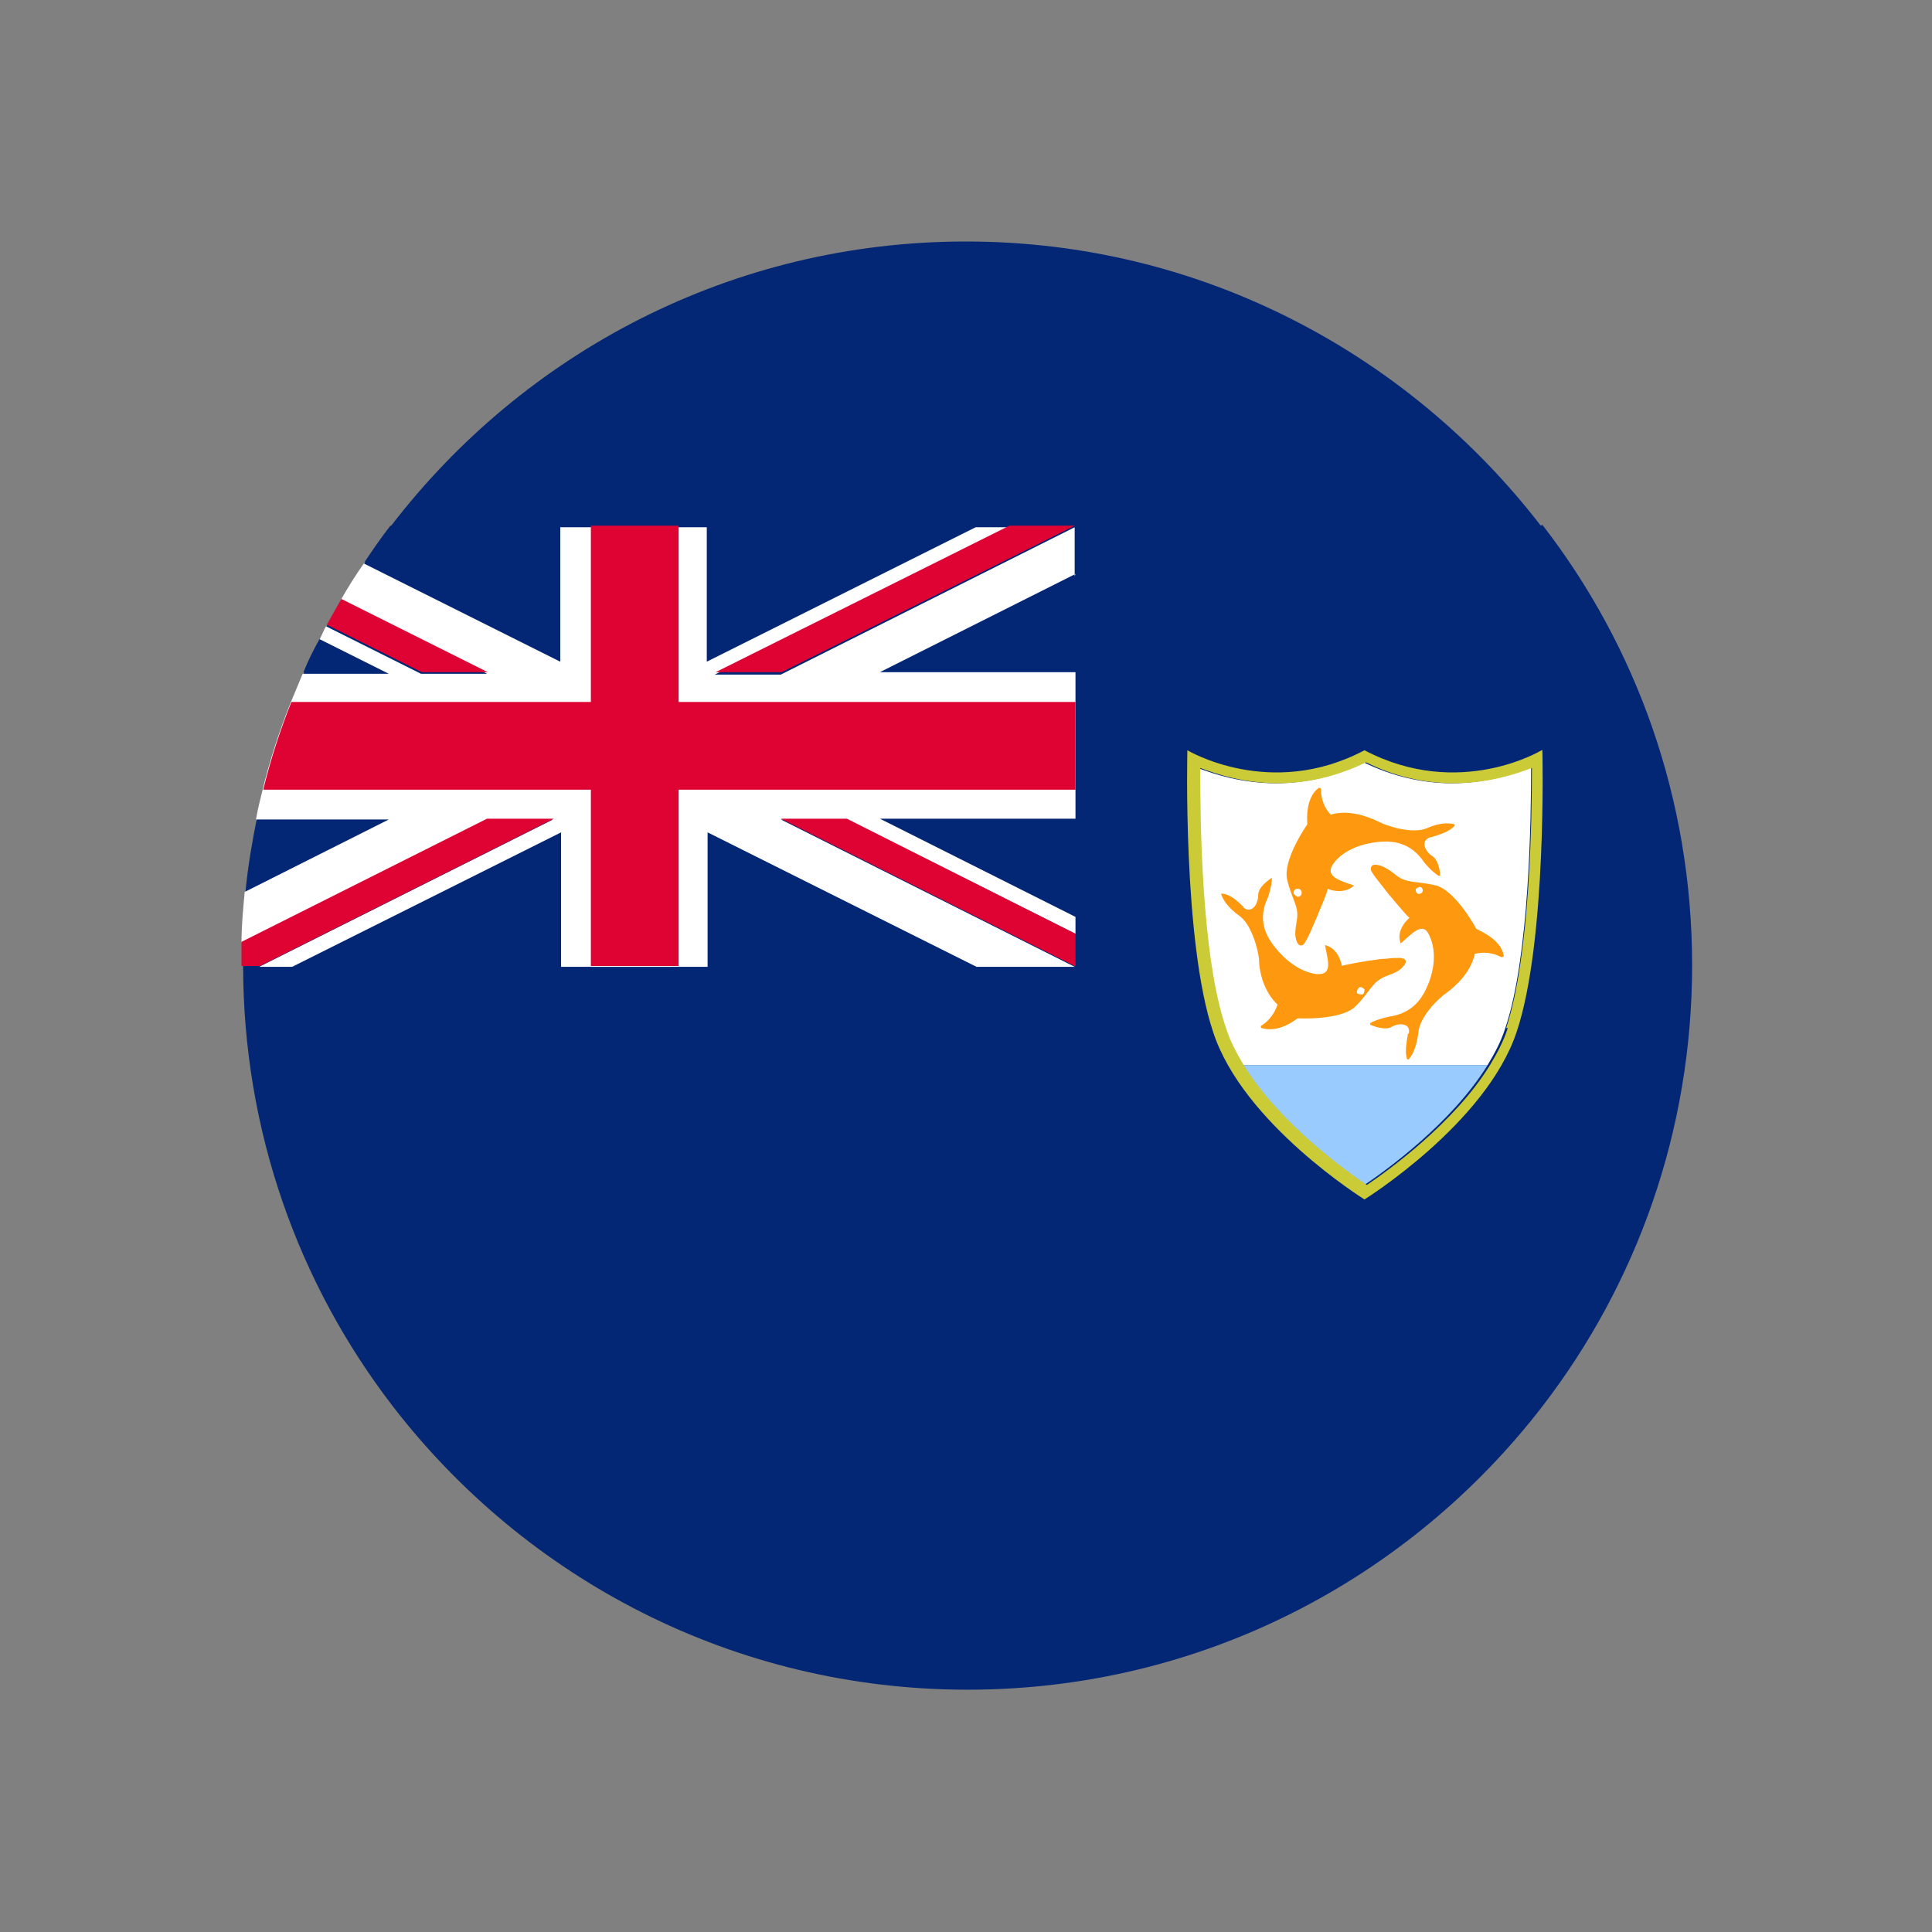<?xml version="1.0" encoding="UTF-8"?>
<svg id="Layer_1" data-name="Layer 1" xmlns="http://www.w3.org/2000/svg" viewBox="0 0 24 24">
  <rect x="0" y="0" width="24" height="24" fill="#808080" stroke="none"/>
  <defs>
    <style>
      .cls-1 {
        fill: #000;
      }

      .cls-1, .cls-2, .cls-3, .cls-4, .cls-5, .cls-6, .cls-7, .cls-8 {
        stroke-width: 0px;
      }

      .cls-2 {
        fill: none;
      }

      .cls-3 {
        fill: #99cbfe;
      }

      .cls-4 {
        fill: #fe980e;
      }

      .cls-5 {
        fill: #032774;
      }

      .cls-6 {
        fill: #cbcb38;
      }

      .cls-7 {
        fill: #fff;
      }

      .cls-8 {
        fill: #df0333;
      }
    </style>
  </defs>
  <rect class="cls-2" width="24" height="24"/>
  <g>
    <path class="cls-1" d="M16.71,7.34c2.92,2.92,3.18,7.42.57,10.03-2.61,2.61-7.11,2.35-10.03-.57-2.92-2.92-3.18-7.42-.57-10.03,2.61-2.61,7.11-2.36,10.03.57Z"/>
    <g>
      <g>
        <path class="cls-5" d="M19.14,6.53c-1.65-2.14-4.23-3.53-7.14-3.53s-5.49,1.38-7.14,3.53c-.11.15-.22.3-.32.45-.1.15-.2.31-.29.46-.06.11-.12.21-.18.32-.03.05-.06.11-.08.16-.07.14-.14.29-.21.43-.05.12-.11.24-.15.36-.14.36-.26.72-.35,1.09-.03.12-.06.24-.08.36-.06.29-.11.59-.14.9-.02.21-.03.42-.04.63,0,.1,0,.2,0,.3,0,2.06.69,3.96,1.86,5.48,1.65,2.14,4.23,3.52,7.14,3.52s5.49-1.38,7.14-3.52c1.17-1.52,1.86-3.42,1.86-5.48s-.69-3.96-1.86-5.47Z"/>
        <g>
          <path class="cls-5" d="M4.84,10.17l-1.79.9c.03-.31.08-.6.14-.9h1.65Z"/>
          <path class="cls-5" d="M6.97,6.53v1.67l-2.44-1.22c.1-.15.21-.31.32-.45h2.11Z"/>
          <path class="cls-5" d="M4.84,8.35h-1.07c.06-.15.13-.29.21-.43l.86.43Z"/>
          <polygon class="cls-5" points="13.36 8.35 13.36 7.14 10.93 8.35 13.36 8.35"/>
          <polygon class="cls-5" points="12.13 6.53 8.8 6.53 8.8 8.19 12.13 6.53"/>
          <polygon class="cls-5" points="13.36 11.39 13.36 10.17 10.93 10.17 13.36 11.39"/>
          <polygon class="cls-5" points="3.64 12 6.97 12 6.97 10.33 3.64 12"/>
          <polygon class="cls-5" points="8.8 12 12.13 12 8.8 10.33 8.8 12"/>
          <path class="cls-7" d="M13.36,7.13l-2.43,1.22h2.43v1.82h-2.43l2.43,1.22v.21l-2.84-1.42h-.82l3.65,1.83h-1.22l-3.34-1.67v1.67h-1.82v-1.67l-3.34,1.67h-.41l3.65-1.83h-.82l-3.05,1.53c0-.21.02-.42.04-.63l1.79-.9h-1.65c.02-.12.05-.24.08-.36.09-.37.21-.74.35-1.09.05-.12.1-.24.15-.36h1.07l-.86-.43c.03-.05.05-.11.08-.16l1.18.59h.82l-1.82-.91c.09-.16.19-.32.29-.46l2.44,1.22v-1.67h1.82v1.67l3.34-1.67h.41l-3.65,1.83h.82l3.65-1.83h0v.61Z"/>
          <path class="cls-8" d="M6.06,8.35h-.82l-1.18-.59c.06-.11.12-.21.18-.32l1.82.91Z"/>
          <polygon class="cls-8" points="9.7 10.17 13.35 12 13.36 12 13.36 11.6 10.52 10.17 9.7 10.17"/>
          <polygon class="cls-8" points="8.89 8.35 9.71 8.35 13.35 6.53 12.54 6.53 8.89 8.35"/>
          <path class="cls-8" d="M6.88,10.17l-3.65,1.83h-.23c0-.1,0-.2,0-.3l3.05-1.53h.82Z"/>
          <path class="cls-8" d="M13.36,8.72v1.09h-4.93v2.19h-1.09v-2.19H3.27c.09-.37.21-.74.35-1.09h3.72v-2.19h1.09v2.19h4.93Z"/>
        </g>
      </g>
      <g>
        <g>
          <path class="cls-7" d="M19.02,9.54c0,.61-.02,2.34-.32,3.23-.05.16-.13.31-.22.46h-3.06c-.09-.15-.17-.3-.22-.46-.3-.9-.32-2.63-.32-3.23.21.08.55.19.97.19.38,0,.75-.09,1.09-.26.35.17.72.26,1.09.26.42,0,.76-.11.97-.19Z"/>
          <path class="cls-3" d="M15.42,13.23h3.06c-.45.73-1.28,1.32-1.53,1.49-.25-.17-1.08-.76-1.53-1.49Z"/>
          <path class="cls-6" d="M19.16,9.32s.06,2.37-.32,3.5c-.38,1.14-1.89,2.08-1.89,2.08,0,0-1.51-.94-1.88-2.08-.38-1.13-.32-3.5-.32-3.5,0,0,1.03.62,2.2,0,1.18.62,2.2,0,2.2,0ZM18.71,12.77c.3-.9.32-2.63.32-3.23-.21.08-.55.19-.97.19-.38,0-.75-.09-1.09-.26-.35.17-.72.26-1.09.26-.42,0-.76-.11-.97-.19,0,.61.01,2.33.32,3.23.05.16.13.31.22.46.45.73,1.28,1.32,1.53,1.49.25-.17,1.08-.76,1.53-1.49h0c.09-.15.17-.3.22-.46Z"/>
        </g>
        <path class="cls-4" d="M17.78,10.4c.13-.04.22-.07.29-.14,0,0,0-.01,0-.02-.08-.02-.19-.02-.35.05-.17.07-.47-.02-.59-.08s-.37-.16-.6-.09c-.11-.12-.12-.25-.12-.31,0-.02-.02-.03-.03-.02-.06.04-.16.16-.14.45,0,0-.31.44-.25.69s.15.33.12.5c-.01.06-.02.12-.02.17,0,.04.02.17.09.14.01,0,.02-.02.03-.03.03-.05.06-.11.08-.16.02-.05.05-.11.07-.16.01-.03.15-.35.13-.35.09.04.24.05.33-.04-.17-.06-.38-.11-.25-.28.13-.17.36-.24.54-.26.19-.02.41,0,.58.25.08.1.15.15.18.17,0,0,.02,0,.02,0,0-.05-.02-.19-.09-.24-.1-.06-.16-.2-.03-.24ZM16.12,11.14s-.05-.02-.05-.05.02-.05.05-.05c.03,0,.05.02.05.05s-.02.05-.05.05Z"/>
        <path class="cls-4" d="M15.45,11.27c-.09-.09-.17-.16-.27-.17,0,0-.01,0-.01.01.03.08.09.17.23.27.15.11.23.42.24.54,0,.13.05.39.23.56-.05.15-.15.23-.2.26-.01,0-.01.03,0,.03.07.02.22.05.45-.12,0,0,.54.03.72-.15.19-.19.2-.3.37-.37.05-.02.11-.04.16-.07.03-.02.14-.11.07-.15-.01,0-.03-.01-.04-.01-.06,0-.12,0-.18.01-.06,0-.12.01-.18.02-.03,0-.37.06-.37.07-.02-.1-.08-.23-.21-.26.03.18.11.38-.11.36-.21-.03-.39-.18-.51-.33-.12-.15-.22-.35-.09-.62.04-.12.05-.2.05-.24,0,0,0-.01-.01,0-.04.03-.16.11-.16.21,0,.11-.08.24-.19.15ZM16.95,12.29s0,.05-.02.06c-.02.01-.05,0-.07-.01-.01-.02,0-.05.02-.07s.05,0,.07.02Z"/>
        <path class="cls-4" d="M17.49,12.84c-.02.13-.04.23-.01.32,0,0,.01,0,.02,0,.05-.06.1-.16.12-.34.02-.19.24-.41.34-.48.1-.07.31-.25.36-.49.16-.04.27.01.33.04.01,0,.03,0,.03-.02-.01-.07-.07-.21-.34-.33,0,0-.25-.47-.5-.54-.25-.06-.36-.02-.5-.13-.05-.04-.09-.07-.15-.1-.04-.02-.16-.06-.16.02,0,.01,0,.03.01.04.03.05.07.1.11.15.04.05.07.09.11.14.02.02.24.29.25.28-.08.07-.16.19-.11.32.14-.12.28-.29.36-.09.09.2.05.43-.02.6s-.19.36-.49.4c-.13.03-.2.06-.23.08,0,0,0,.01,0,.02.05.02.18.07.26.03.1-.06.25-.05.22.08ZM17.59,11.04s.04-.03.06-.02c.02.01.03.04.02.06-.01.02-.04.03-.06.02-.02-.01-.03-.04-.02-.06Z"/>
      </g>
    </g>
  </g>
</svg>